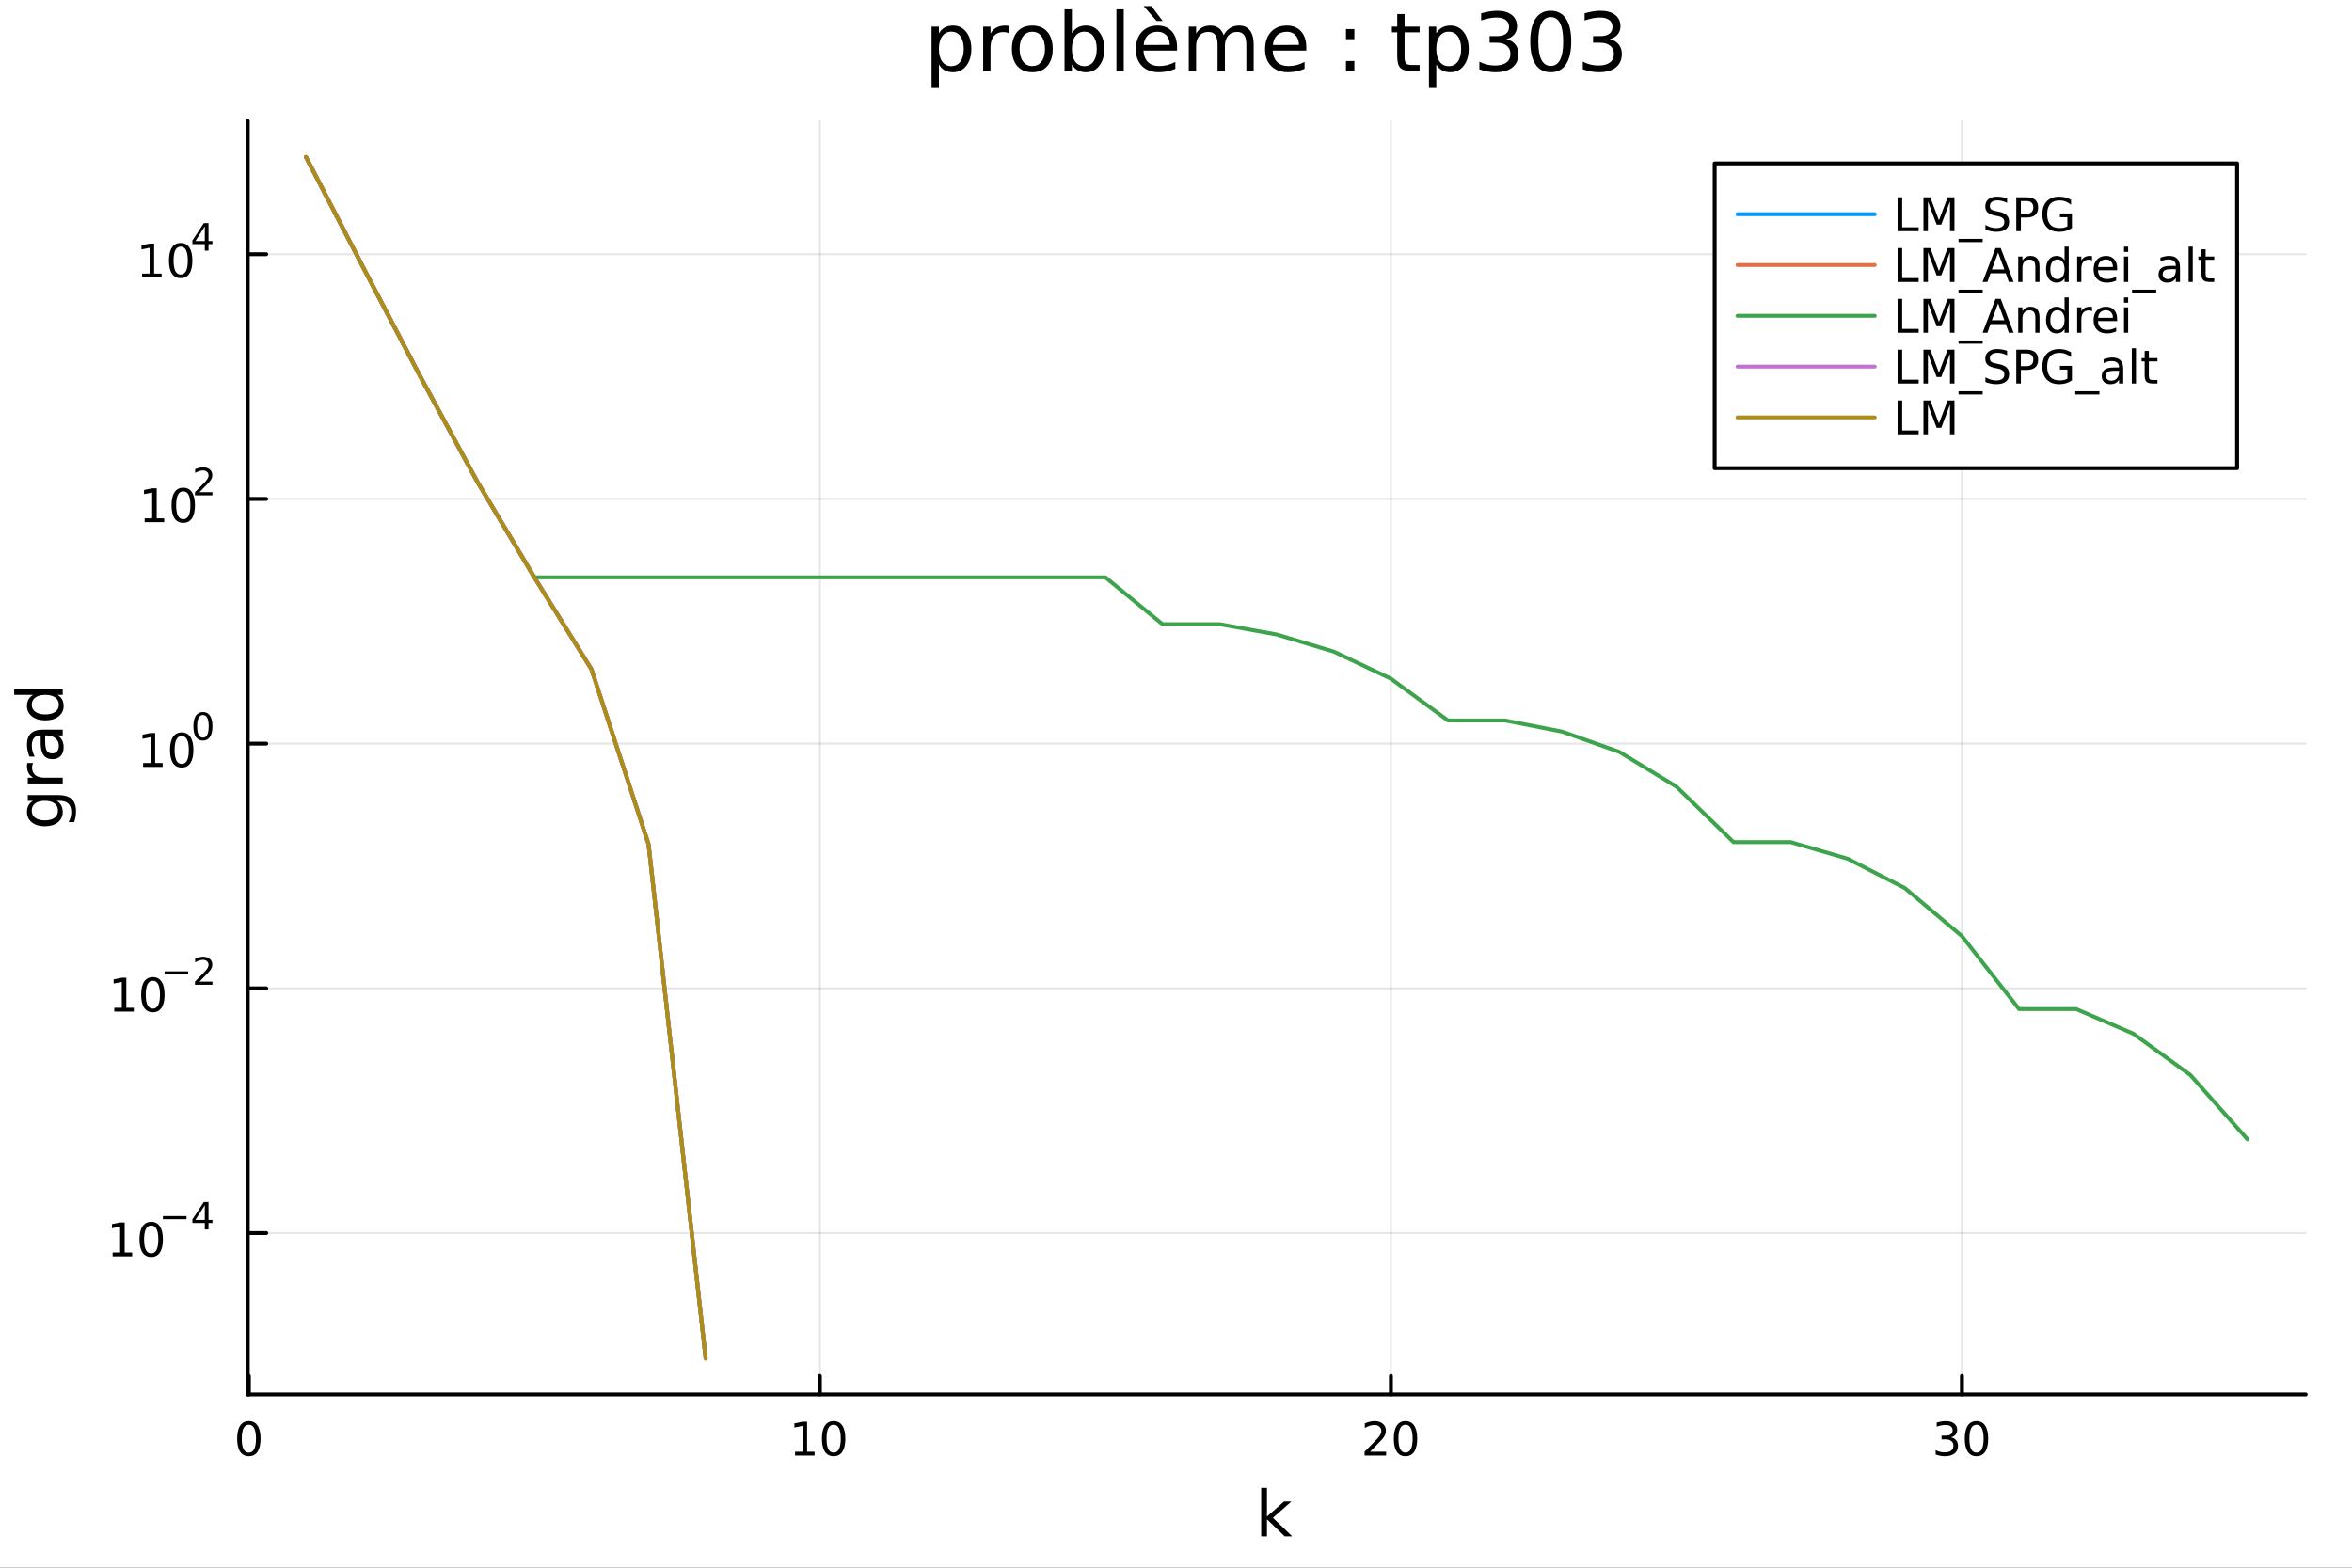 <?xml version="1.0" encoding="utf-8"?>
<svg xmlns="http://www.w3.org/2000/svg" xmlns:xlink="http://www.w3.org/1999/xlink" width="600" height="400" viewBox="0 0 2400 1600">
<rect x="0" y="0" width="2400" height="1600" fill="#333333" stroke="none"/>
<defs>
  <clipPath id="clip690">
    <rect x="0" y="0" width="2400" height="1600"/>
  </clipPath>
</defs>
<path clip-path="url(#clip690)" d="M0 1600 L2400 1600 L2400 0 L0 0  Z" fill="#ffffff" fill-rule="evenodd" fill-opacity="1"/>
<defs>
  <clipPath id="clip691">
    <rect x="480" y="0" width="1681" height="1600"/>
  </clipPath>
</defs>
<path clip-path="url(#clip690)" d="M252.764 1423.18 L2352.76 1423.18 L2352.76 123.472 L252.764 123.472  Z" fill="#ffffff" fill-rule="evenodd" fill-opacity="1"/>
<defs>
  <clipPath id="clip692">
    <rect x="252" y="123" width="2101" height="1301"/>
  </clipPath>
</defs>
<polyline clip-path="url(#clip692)" style="stroke:#000000; stroke-linecap:round; stroke-linejoin:round; stroke-width:2; stroke-opacity:0.1; fill:none" points="253.929,1423.18 253.929,123.472 "/>
<polyline clip-path="url(#clip692)" style="stroke:#000000; stroke-linecap:round; stroke-linejoin:round; stroke-width:2; stroke-opacity:0.1; fill:none" points="836.613,1423.18 836.613,123.472 "/>
<polyline clip-path="url(#clip692)" style="stroke:#000000; stroke-linecap:round; stroke-linejoin:round; stroke-width:2; stroke-opacity:0.1; fill:none" points="1419.3,1423.18 1419.3,123.472 "/>
<polyline clip-path="url(#clip692)" style="stroke:#000000; stroke-linecap:round; stroke-linejoin:round; stroke-width:2; stroke-opacity:0.1; fill:none" points="2001.98,1423.18 2001.98,123.472 "/>
<polyline clip-path="url(#clip690)" style="stroke:#000000; stroke-linecap:round; stroke-linejoin:round; stroke-width:4; stroke-opacity:1; fill:none" points="252.764,1423.18 2352.76,1423.18 "/>
<polyline clip-path="url(#clip690)" style="stroke:#000000; stroke-linecap:round; stroke-linejoin:round; stroke-width:4; stroke-opacity:1; fill:none" points="253.929,1423.18 253.929,1404.28 "/>
<polyline clip-path="url(#clip690)" style="stroke:#000000; stroke-linecap:round; stroke-linejoin:round; stroke-width:4; stroke-opacity:1; fill:none" points="836.613,1423.18 836.613,1404.28 "/>
<polyline clip-path="url(#clip690)" style="stroke:#000000; stroke-linecap:round; stroke-linejoin:round; stroke-width:4; stroke-opacity:1; fill:none" points="1419.3,1423.18 1419.3,1404.28 "/>
<polyline clip-path="url(#clip690)" style="stroke:#000000; stroke-linecap:round; stroke-linejoin:round; stroke-width:4; stroke-opacity:1; fill:none" points="2001.98,1423.18 2001.98,1404.28 "/>
<path clip-path="url(#clip690)" d="M253.929 1454.1 Q250.318 1454.1 248.49 1457.66 Q246.684 1461.2 246.684 1468.33 Q246.684 1475.44 248.49 1479.01 Q250.318 1482.55 253.929 1482.55 Q257.564 1482.55 259.369 1479.01 Q261.198 1475.44 261.198 1468.33 Q261.198 1461.2 259.369 1457.66 Q257.564 1454.1 253.929 1454.1 M253.929 1450.39 Q259.739 1450.39 262.795 1455 Q265.874 1459.58 265.874 1468.33 Q265.874 1477.06 262.795 1481.67 Q259.739 1486.25 253.929 1486.25 Q248.119 1486.25 245.04 1481.67 Q241.985 1477.06 241.985 1468.33 Q241.985 1459.58 245.04 1455 Q248.119 1450.39 253.929 1450.39 Z" fill="#000000" fill-rule="nonzero" fill-opacity="1" /><path clip-path="url(#clip690)" d="M811.301 1481.64 L818.939 1481.64 L818.939 1455.28 L810.629 1456.95 L810.629 1452.69 L818.893 1451.02 L823.569 1451.02 L823.569 1481.64 L831.208 1481.64 L831.208 1485.58 L811.301 1485.58 L811.301 1481.64 Z" fill="#000000" fill-rule="nonzero" fill-opacity="1" /><path clip-path="url(#clip690)" d="M850.652 1454.1 Q847.041 1454.1 845.212 1457.66 Q843.407 1461.2 843.407 1468.33 Q843.407 1475.44 845.212 1479.01 Q847.041 1482.55 850.652 1482.55 Q854.287 1482.55 856.092 1479.01 Q857.921 1475.44 857.921 1468.33 Q857.921 1461.2 856.092 1457.66 Q854.287 1454.1 850.652 1454.1 M850.652 1450.39 Q856.462 1450.39 859.518 1455 Q862.597 1459.58 862.597 1468.33 Q862.597 1477.06 859.518 1481.67 Q856.462 1486.25 850.652 1486.25 Q844.842 1486.25 841.763 1481.67 Q838.708 1477.06 838.708 1468.33 Q838.708 1459.58 841.763 1455 Q844.842 1450.39 850.652 1450.39 Z" fill="#000000" fill-rule="nonzero" fill-opacity="1" /><path clip-path="url(#clip690)" d="M1398.07 1481.64 L1414.39 1481.64 L1414.39 1485.58 L1392.44 1485.58 L1392.44 1481.64 Q1395.11 1478.89 1399.69 1474.26 Q1404.3 1469.61 1405.48 1468.27 Q1407.72 1465.74 1408.6 1464.01 Q1409.51 1462.25 1409.51 1460.56 Q1409.51 1457.8 1407.56 1456.07 Q1405.64 1454.33 1402.54 1454.33 Q1400.34 1454.33 1397.88 1455.09 Q1395.45 1455.86 1392.68 1457.41 L1392.68 1452.69 Q1395.5 1451.55 1397.95 1450.97 Q1400.41 1450.39 1402.44 1450.39 Q1407.82 1450.39 1411.01 1453.08 Q1414.2 1455.77 1414.2 1460.26 Q1414.2 1462.39 1413.39 1464.31 Q1412.61 1466.2 1410.5 1468.8 Q1409.92 1469.47 1406.82 1472.69 Q1403.72 1475.88 1398.07 1481.64 Z" fill="#000000" fill-rule="nonzero" fill-opacity="1" /><path clip-path="url(#clip690)" d="M1434.2 1454.1 Q1430.59 1454.1 1428.76 1457.66 Q1426.96 1461.2 1426.96 1468.33 Q1426.96 1475.44 1428.76 1479.01 Q1430.59 1482.55 1434.2 1482.55 Q1437.84 1482.55 1439.64 1479.01 Q1441.47 1475.44 1441.47 1468.33 Q1441.47 1461.2 1439.64 1457.66 Q1437.84 1454.1 1434.2 1454.1 M1434.2 1450.39 Q1440.01 1450.39 1443.07 1455 Q1446.15 1459.58 1446.15 1468.33 Q1446.15 1477.06 1443.07 1481.67 Q1440.01 1486.25 1434.2 1486.25 Q1428.39 1486.25 1425.32 1481.67 Q1422.26 1477.06 1422.26 1468.33 Q1422.26 1459.58 1425.32 1455 Q1428.39 1450.39 1434.2 1450.39 Z" fill="#000000" fill-rule="nonzero" fill-opacity="1" /><path clip-path="url(#clip690)" d="M1990.82 1466.95 Q1994.18 1467.66 1996.05 1469.93 Q1997.95 1472.2 1997.95 1475.53 Q1997.95 1480.65 1994.43 1483.45 Q1990.92 1486.25 1984.43 1486.25 Q1982.26 1486.25 1979.94 1485.81 Q1977.65 1485.39 1975.2 1484.54 L1975.2 1480.02 Q1977.14 1481.16 1979.46 1481.74 Q1981.77 1482.32 1984.3 1482.32 Q1988.69 1482.32 1990.99 1480.58 Q1993.3 1478.84 1993.3 1475.53 Q1993.3 1472.48 1991.15 1470.77 Q1989.02 1469.03 1985.2 1469.03 L1981.17 1469.03 L1981.17 1465.19 L1985.38 1465.19 Q1988.83 1465.19 1990.66 1463.82 Q1992.49 1462.43 1992.49 1459.84 Q1992.49 1457.18 1990.59 1455.77 Q1988.72 1454.33 1985.2 1454.33 Q1983.28 1454.33 1981.08 1454.75 Q1978.88 1455.16 1976.24 1456.04 L1976.24 1451.88 Q1978.9 1451.14 1981.22 1450.77 Q1983.55 1450.39 1985.61 1450.39 Q1990.94 1450.39 1994.04 1452.83 Q1997.14 1455.23 1997.14 1459.35 Q1997.14 1462.22 1995.5 1464.21 Q1993.86 1466.18 1990.82 1466.95 Z" fill="#000000" fill-rule="nonzero" fill-opacity="1" /><path clip-path="url(#clip690)" d="M2016.82 1454.1 Q2013.21 1454.1 2011.38 1457.66 Q2009.57 1461.2 2009.57 1468.33 Q2009.57 1475.44 2011.38 1479.01 Q2013.21 1482.55 2016.82 1482.55 Q2020.45 1482.55 2022.26 1479.01 Q2024.09 1475.44 2024.09 1468.33 Q2024.09 1461.2 2022.26 1457.66 Q2020.45 1454.1 2016.82 1454.1 M2016.82 1450.39 Q2022.63 1450.39 2025.68 1455 Q2028.76 1459.58 2028.76 1468.33 Q2028.76 1477.06 2025.68 1481.67 Q2022.63 1486.25 2016.82 1486.25 Q2011.01 1486.25 2007.93 1481.67 Q2004.87 1477.06 2004.87 1468.33 Q2004.87 1459.58 2007.93 1455 Q2011.01 1450.39 2016.82 1450.39 Z" fill="#000000" fill-rule="nonzero" fill-opacity="1" /><path clip-path="url(#clip690)" d="M1286.94 1518.52 L1292.83 1518.52 L1292.83 1547.77 L1310.3 1532.4 L1317.78 1532.4 L1298.88 1549.07 L1318.58 1568.04 L1310.94 1568.04 L1292.83 1550.63 L1292.83 1568.04 L1286.94 1568.04 L1286.94 1518.52 Z" fill="#000000" fill-rule="nonzero" fill-opacity="1" /><polyline clip-path="url(#clip692)" style="stroke:#000000; stroke-linecap:round; stroke-linejoin:round; stroke-width:2; stroke-opacity:0.1; fill:none" points="252.764,1258.49 2352.76,1258.49 "/>
<polyline clip-path="url(#clip692)" style="stroke:#000000; stroke-linecap:round; stroke-linejoin:round; stroke-width:2; stroke-opacity:0.1; fill:none" points="252.764,1008.73 2352.76,1008.73 "/>
<polyline clip-path="url(#clip692)" style="stroke:#000000; stroke-linecap:round; stroke-linejoin:round; stroke-width:2; stroke-opacity:0.1; fill:none" points="252.764,758.979 2352.76,758.979 "/>
<polyline clip-path="url(#clip692)" style="stroke:#000000; stroke-linecap:round; stroke-linejoin:round; stroke-width:2; stroke-opacity:0.1; fill:none" points="252.764,509.224 2352.76,509.224 "/>
<polyline clip-path="url(#clip692)" style="stroke:#000000; stroke-linecap:round; stroke-linejoin:round; stroke-width:2; stroke-opacity:0.1; fill:none" points="252.764,259.469 2352.76,259.469 "/>
<polyline clip-path="url(#clip690)" style="stroke:#000000; stroke-linecap:round; stroke-linejoin:round; stroke-width:4; stroke-opacity:1; fill:none" points="252.764,1423.18 252.764,123.472 "/>
<polyline clip-path="url(#clip690)" style="stroke:#000000; stroke-linecap:round; stroke-linejoin:round; stroke-width:4; stroke-opacity:1; fill:none" points="252.764,1258.49 271.662,1258.49 "/>
<polyline clip-path="url(#clip690)" style="stroke:#000000; stroke-linecap:round; stroke-linejoin:round; stroke-width:4; stroke-opacity:1; fill:none" points="252.764,1008.73 271.662,1008.73 "/>
<polyline clip-path="url(#clip690)" style="stroke:#000000; stroke-linecap:round; stroke-linejoin:round; stroke-width:4; stroke-opacity:1; fill:none" points="252.764,758.979 271.662,758.979 "/>
<polyline clip-path="url(#clip690)" style="stroke:#000000; stroke-linecap:round; stroke-linejoin:round; stroke-width:4; stroke-opacity:1; fill:none" points="252.764,509.224 271.662,509.224 "/>
<polyline clip-path="url(#clip690)" style="stroke:#000000; stroke-linecap:round; stroke-linejoin:round; stroke-width:4; stroke-opacity:1; fill:none" points="252.764,259.469 271.662,259.469 "/>
<path clip-path="url(#clip690)" d="M114.931 1278.28 L122.57 1278.28 L122.57 1251.92 L114.26 1253.58 L114.26 1249.32 L122.524 1247.66 L127.2 1247.66 L127.2 1278.28 L134.839 1278.28 L134.839 1282.22 L114.931 1282.22 L114.931 1278.28 Z" fill="#000000" fill-rule="nonzero" fill-opacity="1" /><path clip-path="url(#clip690)" d="M154.283 1250.73 Q150.672 1250.73 148.843 1254.3 Q147.038 1257.84 147.038 1264.97 Q147.038 1272.08 148.843 1275.64 Q150.672 1279.18 154.283 1279.18 Q157.917 1279.18 159.723 1275.64 Q161.552 1272.08 161.552 1264.97 Q161.552 1257.84 159.723 1254.3 Q157.917 1250.73 154.283 1250.73 M154.283 1247.03 Q160.093 1247.03 163.149 1251.64 Q166.227 1256.22 166.227 1264.97 Q166.227 1273.7 163.149 1278.3 Q160.093 1282.89 154.283 1282.89 Q148.473 1282.89 145.394 1278.3 Q142.339 1273.7 142.339 1264.97 Q142.339 1256.22 145.394 1251.64 Q148.473 1247.03 154.283 1247.03 Z" fill="#000000" fill-rule="nonzero" fill-opacity="1" /><path clip-path="url(#clip690)" d="M166.227 1241.13 L190.339 1241.13 L190.339 1244.33 L166.227 1244.33 L166.227 1241.13 Z" fill="#000000" fill-rule="nonzero" fill-opacity="1" /><path clip-path="url(#clip690)" d="M208.978 1230.04 L199.386 1245.03 L208.978 1245.03 L208.978 1230.04 M207.981 1226.73 L212.758 1226.73 L212.758 1245.03 L216.764 1245.03 L216.764 1248.19 L212.758 1248.19 L212.758 1254.81 L208.978 1254.81 L208.978 1248.19 L196.301 1248.19 L196.301 1244.52 L207.981 1226.73 Z" fill="#000000" fill-rule="nonzero" fill-opacity="1" /><path clip-path="url(#clip690)" d="M116.624 1028.53 L124.263 1028.53 L124.263 1002.16 L115.953 1003.83 L115.953 999.568 L124.217 997.901 L128.893 997.901 L128.893 1028.53 L136.531 1028.53 L136.531 1032.46 L116.624 1032.46 L116.624 1028.53 Z" fill="#000000" fill-rule="nonzero" fill-opacity="1" /><path clip-path="url(#clip690)" d="M155.976 1000.98 Q152.365 1000.98 150.536 1004.54 Q148.73 1008.09 148.73 1015.22 Q148.73 1022.32 150.536 1025.89 Q152.365 1029.43 155.976 1029.43 Q159.61 1029.43 161.416 1025.89 Q163.244 1022.32 163.244 1015.22 Q163.244 1008.09 161.416 1004.54 Q159.61 1000.98 155.976 1000.98 M155.976 997.276 Q161.786 997.276 164.841 1001.88 Q167.92 1006.47 167.92 1015.22 Q167.92 1023.94 164.841 1028.55 Q161.786 1033.13 155.976 1033.13 Q150.166 1033.13 147.087 1028.55 Q144.031 1023.94 144.031 1015.22 Q144.031 1006.47 147.087 1001.88 Q150.166 997.276 155.976 997.276 Z" fill="#000000" fill-rule="nonzero" fill-opacity="1" /><path clip-path="url(#clip690)" d="M167.92 991.378 L192.032 991.378 L192.032 994.575 L167.92 994.575 L167.92 991.378 Z" fill="#000000" fill-rule="nonzero" fill-opacity="1" /><path clip-path="url(#clip690)" d="M203.504 1001.85 L216.764 1001.85 L216.764 1005.05 L198.934 1005.05 L198.934 1001.85 Q201.097 999.615 204.821 995.854 Q208.564 992.073 209.523 990.983 Q211.347 988.932 212.062 987.522 Q212.796 986.093 212.796 984.72 Q212.796 982.481 211.216 981.071 Q209.655 979.66 207.134 979.66 Q205.348 979.66 203.354 980.281 Q201.379 980.902 199.122 982.162 L199.122 978.325 Q201.417 977.403 203.41 976.933 Q205.404 976.463 207.059 976.463 Q211.423 976.463 214.018 978.645 Q216.613 980.826 216.613 984.475 Q216.613 986.205 215.955 987.766 Q215.316 989.309 213.604 991.415 Q213.134 991.961 210.614 994.575 Q208.094 997.17 203.504 1001.85 Z" fill="#000000" fill-rule="nonzero" fill-opacity="1" /><path clip-path="url(#clip690)" d="M146.058 778.771 L153.697 778.771 L153.697 752.405 L145.387 754.072 L145.387 749.813 L153.651 748.146 L158.327 748.146 L158.327 778.771 L165.966 778.771 L165.966 782.706 L146.058 782.706 L146.058 778.771 Z" fill="#000000" fill-rule="nonzero" fill-opacity="1" /><path clip-path="url(#clip690)" d="M185.41 751.225 Q181.799 751.225 179.97 754.79 Q178.165 758.331 178.165 765.461 Q178.165 772.567 179.97 776.132 Q181.799 779.674 185.41 779.674 Q189.044 779.674 190.85 776.132 Q192.678 772.567 192.678 765.461 Q192.678 758.331 190.85 754.79 Q189.044 751.225 185.41 751.225 M185.41 747.521 Q191.22 747.521 194.276 752.128 Q197.354 756.711 197.354 765.461 Q197.354 774.188 194.276 778.794 Q191.22 783.377 185.41 783.377 Q179.6 783.377 176.521 778.794 Q173.466 774.188 173.466 765.461 Q173.466 756.711 176.521 752.128 Q179.6 747.521 185.41 747.521 Z" fill="#000000" fill-rule="nonzero" fill-opacity="1" /><path clip-path="url(#clip690)" d="M207.059 729.717 Q204.125 729.717 202.639 732.614 Q201.172 735.491 201.172 741.284 Q201.172 747.058 202.639 749.954 Q204.125 752.832 207.059 752.832 Q210.012 752.832 211.479 749.954 Q212.965 747.058 212.965 741.284 Q212.965 735.491 211.479 732.614 Q210.012 729.717 207.059 729.717 M207.059 726.708 Q211.78 726.708 214.263 730.451 Q216.764 734.175 216.764 741.284 Q216.764 748.374 214.263 752.117 Q211.78 755.841 207.059 755.841 Q202.338 755.841 199.837 752.117 Q197.354 748.374 197.354 741.284 Q197.354 734.175 199.837 730.451 Q202.338 726.708 207.059 726.708 Z" fill="#000000" fill-rule="nonzero" fill-opacity="1" /><path clip-path="url(#clip690)" d="M147.638 529.016 L155.277 529.016 L155.277 502.65 L146.967 504.317 L146.967 500.058 L155.231 498.391 L159.907 498.391 L159.907 529.016 L167.545 529.016 L167.545 532.951 L147.638 532.951 L147.638 529.016 Z" fill="#000000" fill-rule="nonzero" fill-opacity="1" /><path clip-path="url(#clip690)" d="M186.99 501.47 Q183.379 501.47 181.55 505.035 Q179.744 508.576 179.744 515.706 Q179.744 522.812 181.55 526.377 Q183.379 529.919 186.99 529.919 Q190.624 529.919 192.43 526.377 Q194.258 522.812 194.258 515.706 Q194.258 508.576 192.43 505.035 Q190.624 501.47 186.99 501.47 M186.99 497.766 Q192.8 497.766 195.855 502.373 Q198.934 506.956 198.934 515.706 Q198.934 524.433 195.855 529.039 Q192.8 533.622 186.99 533.622 Q181.18 533.622 178.101 529.039 Q175.045 524.433 175.045 515.706 Q175.045 506.956 178.101 502.373 Q181.18 497.766 186.99 497.766 Z" fill="#000000" fill-rule="nonzero" fill-opacity="1" /><path clip-path="url(#clip690)" d="M203.504 502.343 L216.764 502.343 L216.764 505.541 L198.934 505.541 L198.934 502.343 Q201.097 500.105 204.821 496.344 Q208.564 492.563 209.523 491.473 Q211.347 489.423 212.062 488.012 Q212.796 486.583 212.796 485.21 Q212.796 482.971 211.216 481.561 Q209.655 480.15 207.134 480.15 Q205.348 480.15 203.354 480.771 Q201.379 481.392 199.122 482.652 L199.122 478.815 Q201.417 477.893 203.41 477.423 Q205.404 476.953 207.059 476.953 Q211.423 476.953 214.018 479.135 Q216.613 481.316 216.613 484.965 Q216.613 486.695 215.955 488.256 Q215.316 489.799 213.604 491.905 Q213.134 492.451 210.614 495.065 Q208.094 497.66 203.504 502.343 Z" fill="#000000" fill-rule="nonzero" fill-opacity="1" /><path clip-path="url(#clip690)" d="M145.005 279.261 L152.644 279.261 L152.644 252.895 L144.334 254.562 L144.334 250.303 L152.598 248.636 L157.274 248.636 L157.274 279.261 L164.912 279.261 L164.912 283.196 L145.005 283.196 L145.005 279.261 Z" fill="#000000" fill-rule="nonzero" fill-opacity="1" /><path clip-path="url(#clip690)" d="M184.357 251.715 Q180.746 251.715 178.917 255.28 Q177.111 258.821 177.111 265.951 Q177.111 273.057 178.917 276.622 Q180.746 280.164 184.357 280.164 Q187.991 280.164 189.797 276.622 Q191.625 273.057 191.625 265.951 Q191.625 258.821 189.797 255.28 Q187.991 251.715 184.357 251.715 M184.357 248.011 Q190.167 248.011 193.222 252.618 Q196.301 257.201 196.301 265.951 Q196.301 274.678 193.222 279.284 Q190.167 283.867 184.357 283.867 Q178.547 283.867 175.468 279.284 Q172.412 274.678 172.412 265.951 Q172.412 257.201 175.468 252.618 Q178.547 248.011 184.357 248.011 Z" fill="#000000" fill-rule="nonzero" fill-opacity="1" /><path clip-path="url(#clip690)" d="M208.978 231.016 L199.386 246.006 L208.978 246.006 L208.978 231.016 M207.981 227.706 L212.758 227.706 L212.758 246.006 L216.764 246.006 L216.764 249.165 L212.758 249.165 L212.758 255.786 L208.978 255.786 L208.978 249.165 L196.301 249.165 L196.301 245.498 L207.981 227.706 Z" fill="#000000" fill-rule="nonzero" fill-opacity="1" /><path clip-path="url(#clip690)" d="M45.766 817.313 Q39.401 817.313 35.9 819.955 Q32.398 822.565 32.398 827.307 Q32.398 832.018 35.9 834.66 Q39.401 837.27 45.766 837.27 Q52.1 837.27 55.601 834.66 Q59.103 832.018 59.103 827.307 Q59.103 822.565 55.601 819.955 Q52.1 817.313 45.766 817.313 M59.58 811.457 Q68.683 811.457 73.107 815.499 Q77.563 819.541 77.563 827.88 Q77.563 830.967 77.086 833.705 Q76.64 836.442 75.685 839.02 L69.988 839.02 Q71.388 836.442 72.057 833.928 Q72.725 831.413 72.725 828.803 Q72.725 823.042 69.701 820.178 Q66.71 817.313 60.63 817.313 L57.734 817.313 Q60.885 819.127 62.445 821.96 Q64.004 824.793 64.004 828.739 Q64.004 835.296 59.007 839.307 Q54.01 843.317 45.766 843.317 Q37.491 843.317 32.494 839.307 Q27.497 835.296 27.497 828.739 Q27.497 824.793 29.056 821.96 Q30.616 819.127 33.767 817.313 L28.356 817.313 L28.356 811.457 L59.58 811.457 Z" fill="#000000" fill-rule="nonzero" fill-opacity="1" /><path clip-path="url(#clip690)" d="M33.831 778.737 Q33.258 779.724 33.003 780.901 Q32.717 782.047 32.717 783.447 Q32.717 788.413 35.963 791.086 Q39.178 793.728 45.225 793.728 L64.004 793.728 L64.004 799.616 L28.356 799.616 L28.356 793.728 L33.894 793.728 Q30.648 791.882 29.088 788.922 Q27.497 785.962 27.497 781.729 Q27.497 781.124 27.592 780.392 Q27.656 779.66 27.815 778.769 L33.831 778.737 Z" fill="#000000" fill-rule="nonzero" fill-opacity="1" /><path clip-path="url(#clip690)" d="M46.085 756.393 Q46.085 763.491 47.708 766.228 Q49.331 768.965 53.246 768.965 Q56.365 768.965 58.211 766.928 Q60.026 764.86 60.026 761.327 Q60.026 756.457 56.588 753.529 Q53.119 750.569 47.39 750.569 L46.085 750.569 L46.085 756.393 M43.666 744.712 L64.004 744.712 L64.004 750.569 L58.593 750.569 Q61.84 752.574 63.399 755.566 Q64.927 758.558 64.927 762.886 Q64.927 768.361 61.872 771.607 Q58.784 774.822 53.628 774.822 Q47.612 774.822 44.557 770.812 Q41.501 766.769 41.501 758.78 L41.501 750.569 L40.928 750.569 Q36.886 750.569 34.69 753.242 Q32.462 755.884 32.462 760.69 Q32.462 763.746 33.194 766.642 Q33.926 769.538 35.39 772.212 L29.98 772.212 Q28.738 768.997 28.133 765.974 Q27.497 762.95 27.497 760.085 Q27.497 752.351 31.507 748.532 Q35.518 744.712 43.666 744.712 Z" fill="#000000" fill-rule="nonzero" fill-opacity="1" /><path clip-path="url(#clip690)" d="M33.767 709.191 L14.479 709.191 L14.479 703.335 L64.004 703.335 L64.004 709.191 L58.657 709.191 Q61.84 711.038 63.399 713.87 Q64.927 716.671 64.927 720.618 Q64.927 727.079 59.771 731.153 Q54.615 735.195 46.212 735.195 Q37.809 735.195 32.653 731.153 Q27.497 727.079 27.497 720.618 Q27.497 716.671 29.056 713.87 Q30.584 711.038 33.767 709.191 M46.212 729.148 Q52.673 729.148 56.365 726.506 Q60.026 723.833 60.026 719.186 Q60.026 714.539 56.365 711.865 Q52.673 709.191 46.212 709.191 Q39.751 709.191 36.09 711.865 Q32.398 714.539 32.398 719.186 Q32.398 723.833 36.09 726.506 Q39.751 729.148 46.212 729.148 Z" fill="#000000" fill-rule="nonzero" fill-opacity="1" /><path clip-path="url(#clip690)" d="M958.068 65.77 L958.068 89.833 L950.574 89.833 L950.574 27.206 L958.068 27.206 L958.068 34.092 Q960.418 30.041 963.983 28.097 Q967.588 26.112 972.571 26.112 Q980.835 26.112 985.979 32.675 Q991.164 39.237 991.164 49.931 Q991.164 60.626 985.979 67.188 Q980.835 73.751 972.571 73.751 Q967.588 73.751 963.983 71.806 Q960.418 69.821 958.068 65.77 M983.427 49.931 Q983.427 41.708 980.024 37.05 Q976.662 32.35 970.748 32.35 Q964.833 32.35 961.431 37.05 Q958.068 41.708 958.068 49.931 Q958.068 58.155 961.431 62.854 Q964.833 67.512 970.748 67.512 Q976.662 67.512 980.024 62.854 Q983.427 58.155 983.427 49.931 Z" fill="#000000" fill-rule="nonzero" fill-opacity="1" /><path clip-path="url(#clip690)" d="M1029.81 34.173 Q1028.55 33.444 1027.06 33.12 Q1025.6 32.756 1023.81 32.756 Q1017.5 32.756 1014.09 36.888 Q1010.73 40.979 1010.73 48.676 L1010.73 72.576 L1003.24 72.576 L1003.24 27.206 L1010.73 27.206 L1010.73 34.254 Q1013.08 30.122 1016.85 28.138 Q1020.61 26.112 1026 26.112 Q1026.77 26.112 1027.7 26.234 Q1028.64 26.315 1029.77 26.517 L1029.81 34.173 Z" fill="#000000" fill-rule="nonzero" fill-opacity="1" /><path clip-path="url(#clip690)" d="M1053.39 32.431 Q1047.39 32.431 1043.91 37.131 Q1040.42 41.789 1040.42 49.931 Q1040.42 58.074 1043.87 62.773 Q1047.35 67.431 1053.39 67.431 Q1059.34 67.431 1062.82 62.732 Q1066.31 58.033 1066.31 49.931 Q1066.31 41.87 1062.82 37.171 Q1059.34 32.431 1053.39 32.431 M1053.39 26.112 Q1063.11 26.112 1068.66 32.431 Q1074.21 38.751 1074.21 49.931 Q1074.21 61.071 1068.66 67.431 Q1063.11 73.751 1053.39 73.751 Q1043.62 73.751 1038.07 67.431 Q1032.56 61.071 1032.56 49.931 Q1032.56 38.751 1038.07 32.431 Q1043.62 26.112 1053.39 26.112 Z" fill="#000000" fill-rule="nonzero" fill-opacity="1" /><path clip-path="url(#clip690)" d="M1119.13 49.931 Q1119.13 41.708 1115.73 37.05 Q1112.37 32.35 1106.45 32.35 Q1100.54 32.35 1097.14 37.05 Q1093.77 41.708 1093.77 49.931 Q1093.77 58.155 1097.14 62.854 Q1100.54 67.512 1106.45 67.512 Q1112.37 67.512 1115.73 62.854 Q1119.13 58.155 1119.13 49.931 M1093.77 34.092 Q1096.12 30.041 1099.69 28.097 Q1103.29 26.112 1108.28 26.112 Q1116.54 26.112 1121.68 32.675 Q1126.87 39.237 1126.87 49.931 Q1126.87 60.626 1121.68 67.188 Q1116.54 73.751 1108.28 73.751 Q1103.29 73.751 1099.69 71.806 Q1096.12 69.821 1093.77 65.77 L1093.77 72.576 L1086.28 72.576 L1086.28 9.544 L1093.77 9.544 L1093.77 34.092 Z" fill="#000000" fill-rule="nonzero" fill-opacity="1" /><path clip-path="url(#clip690)" d="M1139.22 9.544 L1146.68 9.544 L1146.68 72.576 L1139.22 72.576 L1139.22 9.544 Z" fill="#000000" fill-rule="nonzero" fill-opacity="1" /><path clip-path="url(#clip690)" d="M1201.08 48.028 L1201.08 51.673 L1166.81 51.673 Q1167.3 59.37 1171.43 63.421 Q1175.6 67.431 1183.02 67.431 Q1187.31 67.431 1191.32 66.378 Q1195.37 65.325 1199.34 63.218 L1199.34 70.267 Q1195.33 71.968 1191.12 72.86 Q1186.9 73.751 1182.57 73.751 Q1171.71 73.751 1165.35 67.431 Q1159.03 61.112 1159.03 50.337 Q1159.03 39.197 1165.03 32.675 Q1171.07 26.112 1181.27 26.112 Q1190.43 26.112 1195.74 32.026 Q1201.08 37.9 1201.08 48.028 M1193.63 45.84 Q1193.55 39.723 1190.19 36.077 Q1186.86 32.431 1181.35 32.431 Q1175.12 32.431 1171.35 35.956 Q1167.62 39.48 1167.05 45.88 L1193.63 45.84 M1174.95 6.222 L1186.38 21.373 L1180.18 21.373 L1166.97 6.222 L1174.95 6.222 Z" fill="#000000" fill-rule="nonzero" fill-opacity="1" /><path clip-path="url(#clip690)" d="M1248.64 35.915 Q1251.43 30.892 1255.32 28.502 Q1259.21 26.112 1264.48 26.112 Q1271.57 26.112 1275.42 31.095 Q1279.26 36.037 1279.26 45.192 L1279.26 72.576 L1271.77 72.576 L1271.77 45.435 Q1271.77 38.913 1269.46 35.753 Q1267.15 32.594 1262.41 32.594 Q1256.62 32.594 1253.26 36.442 Q1249.9 40.29 1249.9 46.934 L1249.9 72.576 L1242.4 72.576 L1242.4 45.435 Q1242.4 38.873 1240.09 35.753 Q1237.78 32.594 1232.96 32.594 Q1227.25 32.594 1223.89 36.482 Q1220.53 40.331 1220.53 46.934 L1220.53 72.576 L1213.03 72.576 L1213.03 27.206 L1220.53 27.206 L1220.53 34.254 Q1223.08 30.082 1226.64 28.097 Q1230.21 26.112 1235.11 26.112 Q1240.05 26.112 1243.5 28.624 Q1246.98 31.135 1248.64 35.915 Z" fill="#000000" fill-rule="nonzero" fill-opacity="1" /><path clip-path="url(#clip690)" d="M1332.94 48.028 L1332.94 51.673 L1298.67 51.673 Q1299.15 59.37 1303.29 63.421 Q1307.46 67.431 1314.87 67.431 Q1319.17 67.431 1323.18 66.378 Q1327.23 65.325 1331.2 63.218 L1331.2 70.267 Q1327.19 71.968 1322.97 72.86 Q1318.76 73.751 1314.43 73.751 Q1303.57 73.751 1297.21 67.431 Q1290.89 61.112 1290.89 50.337 Q1290.89 39.197 1296.89 32.675 Q1302.92 26.112 1313.13 26.112 Q1322.29 26.112 1327.59 32.026 Q1332.94 37.9 1332.94 48.028 M1325.49 45.84 Q1325.4 39.723 1322.04 36.077 Q1318.72 32.431 1313.21 32.431 Q1306.97 32.431 1303.21 35.956 Q1299.48 39.48 1298.91 45.88 L1325.49 45.84 Z" fill="#000000" fill-rule="nonzero" fill-opacity="1" /><path clip-path="url(#clip690)" d="M1373.45 62.287 L1382 62.287 L1382 72.576 L1373.45 72.576 L1373.45 62.287 M1373.45 29.677 L1382 29.677 L1382 39.966 L1373.45 39.966 L1373.45 29.677 Z" fill="#000000" fill-rule="nonzero" fill-opacity="1" /><path clip-path="url(#clip690)" d="M1433.24 14.324 L1433.24 27.206 L1448.59 27.206 L1448.59 32.999 L1433.24 32.999 L1433.24 57.628 Q1433.24 63.178 1434.74 64.758 Q1436.28 66.338 1440.94 66.338 L1448.59 66.338 L1448.59 72.576 L1440.94 72.576 Q1432.31 72.576 1429.03 69.376 Q1425.75 66.135 1425.75 57.628 L1425.75 32.999 L1420.28 32.999 L1420.28 27.206 L1425.75 27.206 L1425.75 14.324 L1433.24 14.324 Z" fill="#000000" fill-rule="nonzero" fill-opacity="1" /><path clip-path="url(#clip690)" d="M1465.61 65.77 L1465.61 89.833 L1458.11 89.833 L1458.11 27.206 L1465.61 27.206 L1465.61 34.092 Q1467.96 30.041 1471.52 28.097 Q1475.13 26.112 1480.11 26.112 Q1488.37 26.112 1493.52 32.675 Q1498.7 39.237 1498.7 49.931 Q1498.7 60.626 1493.52 67.188 Q1488.37 73.751 1480.11 73.751 Q1475.13 73.751 1471.52 71.806 Q1467.96 69.821 1465.61 65.77 M1490.96 49.931 Q1490.96 41.708 1487.56 37.05 Q1484.2 32.35 1478.29 32.35 Q1472.37 32.35 1468.97 37.05 Q1465.61 41.708 1465.61 49.931 Q1465.61 58.155 1468.97 62.854 Q1472.37 67.512 1478.29 67.512 Q1484.2 67.512 1487.56 62.854 Q1490.96 58.155 1490.96 49.931 Z" fill="#000000" fill-rule="nonzero" fill-opacity="1" /><path clip-path="url(#clip690)" d="M1536.9 39.966 Q1542.78 41.222 1546.06 45.192 Q1549.38 49.162 1549.38 54.995 Q1549.38 63.948 1543.22 68.849 Q1537.06 73.751 1525.72 73.751 Q1521.91 73.751 1517.86 72.981 Q1513.85 72.252 1509.56 70.753 L1509.56 62.854 Q1512.96 64.839 1517.01 65.852 Q1521.06 66.864 1525.48 66.864 Q1533.18 66.864 1537.19 63.826 Q1541.24 60.788 1541.24 54.995 Q1541.24 49.648 1537.47 46.65 Q1533.74 43.612 1527.06 43.612 L1520.01 43.612 L1520.01 36.888 L1527.38 36.888 Q1533.42 36.888 1536.62 34.498 Q1539.82 32.067 1539.82 27.53 Q1539.82 22.871 1536.5 20.4 Q1533.22 17.889 1527.06 17.889 Q1523.7 17.889 1519.85 18.618 Q1516 19.347 1511.38 20.887 L1511.38 13.595 Q1516.04 12.299 1520.09 11.65 Q1524.18 11.002 1527.79 11.002 Q1537.1 11.002 1542.53 15.256 Q1547.96 19.469 1547.96 26.679 Q1547.96 31.702 1545.09 35.186 Q1542.21 38.629 1536.9 39.966 Z" fill="#000000" fill-rule="nonzero" fill-opacity="1" /><path clip-path="url(#clip690)" d="M1582.39 17.484 Q1576.07 17.484 1572.87 23.722 Q1569.71 29.92 1569.71 42.397 Q1569.71 54.833 1572.87 61.071 Q1576.07 67.269 1582.39 67.269 Q1588.75 67.269 1591.91 61.071 Q1595.11 54.833 1595.11 42.397 Q1595.11 29.92 1591.91 23.722 Q1588.75 17.484 1582.39 17.484 M1582.39 11.002 Q1592.56 11.002 1597.91 19.064 Q1603.3 27.084 1603.3 42.397 Q1603.3 57.669 1597.91 65.73 Q1592.56 73.751 1582.39 73.751 Q1572.23 73.751 1566.84 65.73 Q1561.49 57.669 1561.49 42.397 Q1561.49 27.084 1566.84 19.064 Q1572.23 11.002 1582.39 11.002 Z" fill="#000000" fill-rule="nonzero" fill-opacity="1" /><path clip-path="url(#clip690)" d="M1642.47 39.966 Q1648.34 41.222 1651.62 45.192 Q1654.95 49.162 1654.95 54.995 Q1654.95 63.948 1648.79 68.849 Q1642.63 73.751 1631.29 73.751 Q1627.48 73.751 1623.43 72.981 Q1619.42 72.252 1615.13 70.753 L1615.13 62.854 Q1618.53 64.839 1622.58 65.852 Q1626.63 66.864 1631.05 66.864 Q1638.74 66.864 1642.75 63.826 Q1646.8 60.788 1646.8 54.995 Q1646.8 49.648 1643.04 46.65 Q1639.31 43.612 1632.63 43.612 L1625.58 43.612 L1625.58 36.888 L1632.95 36.888 Q1638.98 36.888 1642.19 34.498 Q1645.39 32.067 1645.39 27.53 Q1645.39 22.871 1642.06 20.4 Q1638.78 17.889 1632.63 17.889 Q1629.26 17.889 1625.41 18.618 Q1621.57 19.347 1616.95 20.887 L1616.95 13.595 Q1621.61 12.299 1625.66 11.65 Q1629.75 11.002 1633.35 11.002 Q1642.67 11.002 1648.1 15.256 Q1653.53 19.469 1653.53 26.679 Q1653.53 31.702 1650.65 35.186 Q1647.78 38.629 1642.47 39.966 Z" fill="#000000" fill-rule="nonzero" fill-opacity="1" /><polyline clip-path="url(#clip692)" style="stroke:#009af9; stroke-linecap:round; stroke-linejoin:round; stroke-width:4; stroke-opacity:1; fill:none" points="312.198,160.256 370.466,272.666 428.734,384.012 487.003,491.563 545.271,589.232 603.54,683.111 661.808,861.691 720.076,1386.4 "/>
<polyline clip-path="url(#clip692)" style="stroke:#e26f46; stroke-linecap:round; stroke-linejoin:round; stroke-width:4; stroke-opacity:1; fill:none" points="312.198,160.256 370.466,272.666 428.734,384.012 487.003,491.563 545.271,589.232 603.54,683.111 661.808,861.691 720.076,1386.4 "/>
<polyline clip-path="url(#clip692)" style="stroke:#3da44d; stroke-linecap:round; stroke-linejoin:round; stroke-width:4; stroke-opacity:1; fill:none" points="312.198,160.256 370.466,272.666 428.734,384.012 487.003,491.563 545.271,589.232 603.54,589.232 661.808,589.232 720.076,589.232 778.345,589.232 836.613,589.232 894.881,589.232 953.15,589.232 1011.42,589.232 1069.69,589.232 1127.95,589.232 1186.22,637.061 1244.49,637.061 1302.76,647.566 1361.03,665.075 1419.3,692.702 1477.57,735.335 1535.83,735.335 1594.1,746.73 1652.37,767.412 1710.64,802.865 1768.91,859.472 1827.18,859.472 1885.44,876.464 1943.71,906.372 2001.98,955.444 2060.25,1029.85 2118.52,1029.85 2176.79,1054.95 2235.05,1097.15 2293.32,1162.78 "/>
<polyline clip-path="url(#clip692)" style="stroke:#c271d2; stroke-linecap:round; stroke-linejoin:round; stroke-width:4; stroke-opacity:1; fill:none" points="312.198,160.256 370.466,272.666 428.734,384.012 487.003,491.563 545.271,589.232 603.54,683.111 661.808,861.691 720.076,1386.4 "/>
<polyline clip-path="url(#clip692)" style="stroke:#ac8d18; stroke-linecap:round; stroke-linejoin:round; stroke-width:4; stroke-opacity:1; fill:none" points="312.198,160.256 370.466,272.666 428.734,384.012 487.003,491.563 545.271,589.232 603.54,683.111 661.808,861.691 720.076,1386.4 "/>
<path clip-path="url(#clip690)" d="M1749.66 477.836 L2282.76 477.836 L2282.76 166.796 L1749.66 166.796  Z" fill="#ffffff" fill-rule="evenodd" fill-opacity="1"/>
<polyline clip-path="url(#clip690)" style="stroke:#000000; stroke-linecap:round; stroke-linejoin:round; stroke-width:4; stroke-opacity:1; fill:none" points="1749.66,477.836 2282.76,477.836 2282.76,166.796 1749.66,166.796 1749.66,477.836 "/>
<polyline clip-path="url(#clip690)" style="stroke:#009af9; stroke-linecap:round; stroke-linejoin:round; stroke-width:4; stroke-opacity:1; fill:none" points="1772.99,218.636 1912.99,218.636 "/>
<path clip-path="url(#clip690)" d="M1936.32 201.356 L1941 201.356 L1941 231.981 L1957.83 231.981 L1957.83 235.916 L1936.32 235.916 L1936.32 201.356 Z" fill="#000000" fill-rule="nonzero" fill-opacity="1" /><path clip-path="url(#clip690)" d="M1962.73 201.356 L1969.7 201.356 L1978.52 224.874 L1987.39 201.356 L1994.35 201.356 L1994.35 235.916 L1989.79 235.916 L1989.79 205.569 L1980.88 229.272 L1976.18 229.272 L1967.27 205.569 L1967.27 235.916 L1962.73 235.916 L1962.73 201.356 Z" fill="#000000" fill-rule="nonzero" fill-opacity="1" /><path clip-path="url(#clip690)" d="M2023.15 243.786 L2023.15 247.096 L1998.52 247.096 L1998.52 243.786 L2023.15 243.786 Z" fill="#000000" fill-rule="nonzero" fill-opacity="1" /><path clip-path="url(#clip690)" d="M2048.06 202.49 L2048.06 207.05 Q2045.4 205.777 2043.04 205.152 Q2040.67 204.527 2038.48 204.527 Q2034.66 204.527 2032.57 206.008 Q2030.51 207.49 2030.51 210.221 Q2030.51 212.513 2031.88 213.694 Q2033.27 214.851 2037.11 215.569 L2039.93 216.147 Q2045.16 217.143 2047.64 219.666 Q2050.14 222.166 2050.14 226.379 Q2050.14 231.402 2046.76 233.994 Q2043.41 236.587 2036.9 236.587 Q2034.45 236.587 2031.67 236.031 Q2028.91 235.476 2025.95 234.388 L2025.95 229.573 Q2028.8 231.17 2031.53 231.981 Q2034.26 232.791 2036.9 232.791 Q2040.91 232.791 2043.08 231.217 Q2045.26 229.643 2045.26 226.726 Q2045.26 224.18 2043.68 222.744 Q2042.13 221.309 2038.57 220.592 L2035.72 220.036 Q2030.49 218.995 2028.15 216.772 Q2025.81 214.55 2025.81 210.592 Q2025.81 206.008 2029.03 203.37 Q2032.27 200.731 2037.94 200.731 Q2040.37 200.731 2042.9 201.171 Q2045.42 201.61 2048.06 202.49 Z" fill="#000000" fill-rule="nonzero" fill-opacity="1" /><path clip-path="url(#clip690)" d="M2062.11 205.198 L2062.11 218.184 L2067.99 218.184 Q2071.25 218.184 2073.04 216.495 Q2074.82 214.805 2074.82 211.68 Q2074.82 208.578 2073.04 206.888 Q2071.25 205.198 2067.99 205.198 L2062.11 205.198 M2057.43 201.356 L2067.99 201.356 Q2073.8 201.356 2076.76 203.995 Q2079.75 206.61 2079.75 211.68 Q2079.75 216.795 2076.76 219.411 Q2073.8 222.027 2067.99 222.027 L2062.11 222.027 L2062.11 235.916 L2057.43 235.916 L2057.43 201.356 Z" fill="#000000" fill-rule="nonzero" fill-opacity="1" /><path clip-path="url(#clip690)" d="M2109.59 230.985 L2109.59 221.703 L2101.95 221.703 L2101.95 217.86 L2114.22 217.86 L2114.22 232.698 Q2111.51 234.619 2108.24 235.615 Q2104.98 236.587 2101.28 236.587 Q2093.17 236.587 2088.59 231.865 Q2084.03 227.119 2084.03 218.67 Q2084.03 210.198 2088.59 205.476 Q2093.17 200.731 2101.28 200.731 Q2104.66 200.731 2107.69 201.564 Q2110.74 202.397 2113.31 204.018 L2113.31 208.995 Q2110.72 206.796 2107.8 205.684 Q2104.89 204.573 2101.67 204.573 Q2095.33 204.573 2092.13 208.115 Q2088.96 211.657 2088.96 218.67 Q2088.96 225.661 2092.13 229.203 Q2095.33 232.744 2101.67 232.744 Q2104.15 232.744 2106.09 232.328 Q2108.03 231.888 2109.59 230.985 Z" fill="#000000" fill-rule="nonzero" fill-opacity="1" /><polyline clip-path="url(#clip690)" style="stroke:#e26f46; stroke-linecap:round; stroke-linejoin:round; stroke-width:4; stroke-opacity:1; fill:none" points="1772.99,270.476 1912.99,270.476 "/>
<path clip-path="url(#clip690)" d="M1936.32 253.196 L1941 253.196 L1941 283.821 L1957.83 283.821 L1957.83 287.756 L1936.32 287.756 L1936.32 253.196 Z" fill="#000000" fill-rule="nonzero" fill-opacity="1" /><path clip-path="url(#clip690)" d="M1962.73 253.196 L1969.7 253.196 L1978.52 276.714 L1987.39 253.196 L1994.35 253.196 L1994.35 287.756 L1989.79 287.756 L1989.79 257.409 L1980.88 281.112 L1976.18 281.112 L1967.27 257.409 L1967.27 287.756 L1962.73 287.756 L1962.73 253.196 Z" fill="#000000" fill-rule="nonzero" fill-opacity="1" /><path clip-path="url(#clip690)" d="M2023.15 295.626 L2023.15 298.936 L1998.52 298.936 L1998.52 295.626 L2023.15 295.626 Z" fill="#000000" fill-rule="nonzero" fill-opacity="1" /><path clip-path="url(#clip690)" d="M2038.89 257.802 L2032.55 275.001 L2045.26 275.001 L2038.89 257.802 M2036.25 253.196 L2041.55 253.196 L2054.72 287.756 L2049.86 287.756 L2046.72 278.89 L2031.14 278.89 L2027.99 287.756 L2023.06 287.756 L2036.25 253.196 Z" fill="#000000" fill-rule="nonzero" fill-opacity="1" /><path clip-path="url(#clip690)" d="M2081.14 272.108 L2081.14 287.756 L2076.88 287.756 L2076.88 272.247 Q2076.88 268.566 2075.44 266.737 Q2074.01 264.909 2071.14 264.909 Q2067.69 264.909 2065.7 267.108 Q2063.71 269.307 2063.71 273.103 L2063.71 287.756 L2059.42 287.756 L2059.42 261.83 L2063.71 261.83 L2063.71 265.858 Q2065.23 263.52 2067.29 262.362 Q2069.38 261.205 2072.09 261.205 Q2076.55 261.205 2078.85 263.983 Q2081.14 266.737 2081.14 272.108 Z" fill="#000000" fill-rule="nonzero" fill-opacity="1" /><path clip-path="url(#clip690)" d="M2106.69 265.765 L2106.69 251.737 L2110.95 251.737 L2110.95 287.756 L2106.69 287.756 L2106.69 283.867 Q2105.35 286.182 2103.29 287.316 Q2101.25 288.427 2098.38 288.427 Q2093.68 288.427 2090.72 284.677 Q2087.78 280.927 2087.78 274.816 Q2087.78 268.705 2090.72 264.955 Q2093.68 261.205 2098.38 261.205 Q2101.25 261.205 2103.29 262.339 Q2105.35 263.45 2106.69 265.765 M2092.18 274.816 Q2092.18 279.515 2094.1 282.2 Q2096.04 284.862 2099.42 284.862 Q2102.8 284.862 2104.75 282.2 Q2106.69 279.515 2106.69 274.816 Q2106.69 270.117 2104.75 267.455 Q2102.8 264.77 2099.42 264.77 Q2096.04 264.77 2094.1 267.455 Q2092.18 270.117 2092.18 274.816 Z" fill="#000000" fill-rule="nonzero" fill-opacity="1" /><path clip-path="url(#clip690)" d="M2134.75 265.811 Q2134.03 265.395 2133.17 265.21 Q2132.34 265.001 2131.32 265.001 Q2127.71 265.001 2125.77 267.362 Q2123.84 269.7 2123.84 274.098 L2123.84 287.756 L2119.56 287.756 L2119.56 261.83 L2123.84 261.83 L2123.84 265.858 Q2125.19 263.497 2127.34 262.362 Q2129.49 261.205 2132.57 261.205 Q2133.01 261.205 2133.54 261.274 Q2134.08 261.321 2134.72 261.436 L2134.75 265.811 Z" fill="#000000" fill-rule="nonzero" fill-opacity="1" /><path clip-path="url(#clip690)" d="M2160.35 273.728 L2160.35 275.811 L2140.77 275.811 Q2141.04 280.209 2143.41 282.524 Q2145.79 284.816 2150.03 284.816 Q2152.48 284.816 2154.77 284.214 Q2157.09 283.612 2159.35 282.409 L2159.35 286.436 Q2157.06 287.408 2154.65 287.918 Q2152.25 288.427 2149.77 288.427 Q2143.57 288.427 2139.93 284.816 Q2136.32 281.205 2136.32 275.047 Q2136.32 268.682 2139.75 264.955 Q2143.2 261.205 2149.03 261.205 Q2154.26 261.205 2157.29 264.585 Q2160.35 267.941 2160.35 273.728 M2156.09 272.478 Q2156.04 268.983 2154.12 266.899 Q2152.22 264.816 2149.08 264.816 Q2145.51 264.816 2143.36 266.83 Q2141.23 268.844 2140.91 272.501 L2156.09 272.478 Z" fill="#000000" fill-rule="nonzero" fill-opacity="1" /><path clip-path="url(#clip690)" d="M2167.34 261.83 L2171.6 261.83 L2171.6 287.756 L2167.34 287.756 L2167.34 261.83 M2167.34 251.737 L2171.6 251.737 L2171.6 257.131 L2167.34 257.131 L2167.34 251.737 Z" fill="#000000" fill-rule="nonzero" fill-opacity="1" /><path clip-path="url(#clip690)" d="M2200.21 295.626 L2200.21 298.936 L2175.58 298.936 L2175.58 295.626 L2200.21 295.626 Z" fill="#000000" fill-rule="nonzero" fill-opacity="1" /><path clip-path="url(#clip690)" d="M2216 274.723 Q2210.84 274.723 2208.84 275.904 Q2206.85 277.084 2206.85 279.932 Q2206.85 282.2 2208.34 283.543 Q2209.84 284.862 2212.41 284.862 Q2215.95 284.862 2218.08 282.362 Q2220.23 279.839 2220.23 275.672 L2220.23 274.723 L2216 274.723 M2224.49 272.964 L2224.49 287.756 L2220.23 287.756 L2220.23 283.821 Q2218.77 286.182 2216.6 287.316 Q2214.42 288.427 2211.28 288.427 Q2207.29 288.427 2204.93 286.205 Q2202.59 283.959 2202.59 280.209 Q2202.59 275.834 2205.51 273.612 Q2208.45 271.39 2214.26 271.39 L2220.23 271.39 L2220.23 270.973 Q2220.23 268.034 2218.29 266.436 Q2216.37 264.816 2212.87 264.816 Q2210.65 264.816 2208.54 265.348 Q2206.44 265.881 2204.49 266.946 L2204.49 263.01 Q2206.83 262.108 2209.03 261.668 Q2211.23 261.205 2213.31 261.205 Q2218.94 261.205 2221.71 264.122 Q2224.49 267.038 2224.49 272.964 Z" fill="#000000" fill-rule="nonzero" fill-opacity="1" /><path clip-path="url(#clip690)" d="M2233.27 251.737 L2237.52 251.737 L2237.52 287.756 L2233.27 287.756 L2233.27 251.737 Z" fill="#000000" fill-rule="nonzero" fill-opacity="1" /><path clip-path="url(#clip690)" d="M2250.65 254.469 L2250.65 261.83 L2259.42 261.83 L2259.42 265.14 L2250.65 265.14 L2250.65 279.214 Q2250.65 282.385 2251.51 283.288 Q2252.39 284.191 2255.05 284.191 L2259.42 284.191 L2259.42 287.756 L2255.05 287.756 Q2250.12 287.756 2248.24 285.927 Q2246.37 284.075 2246.37 279.214 L2246.37 265.14 L2243.24 265.14 L2243.24 261.83 L2246.37 261.83 L2246.37 254.469 L2250.65 254.469 Z" fill="#000000" fill-rule="nonzero" fill-opacity="1" /><polyline clip-path="url(#clip690)" style="stroke:#3da44d; stroke-linecap:round; stroke-linejoin:round; stroke-width:4; stroke-opacity:1; fill:none" points="1772.99,322.316 1912.99,322.316 "/>
<path clip-path="url(#clip690)" d="M1936.32 305.036 L1941 305.036 L1941 335.661 L1957.83 335.661 L1957.83 339.596 L1936.32 339.596 L1936.32 305.036 Z" fill="#000000" fill-rule="nonzero" fill-opacity="1" /><path clip-path="url(#clip690)" d="M1962.73 305.036 L1969.7 305.036 L1978.52 328.554 L1987.39 305.036 L1994.35 305.036 L1994.35 339.596 L1989.79 339.596 L1989.79 309.249 L1980.88 332.952 L1976.18 332.952 L1967.27 309.249 L1967.27 339.596 L1962.73 339.596 L1962.73 305.036 Z" fill="#000000" fill-rule="nonzero" fill-opacity="1" /><path clip-path="url(#clip690)" d="M2023.15 347.466 L2023.15 350.776 L1998.52 350.776 L1998.52 347.466 L2023.15 347.466 Z" fill="#000000" fill-rule="nonzero" fill-opacity="1" /><path clip-path="url(#clip690)" d="M2038.89 309.642 L2032.55 326.841 L2045.26 326.841 L2038.89 309.642 M2036.25 305.036 L2041.55 305.036 L2054.72 339.596 L2049.86 339.596 L2046.72 330.73 L2031.14 330.73 L2027.99 339.596 L2023.06 339.596 L2036.25 305.036 Z" fill="#000000" fill-rule="nonzero" fill-opacity="1" /><path clip-path="url(#clip690)" d="M2081.14 323.948 L2081.14 339.596 L2076.88 339.596 L2076.88 324.087 Q2076.88 320.406 2075.44 318.577 Q2074.01 316.749 2071.14 316.749 Q2067.69 316.749 2065.7 318.948 Q2063.71 321.147 2063.71 324.943 L2063.71 339.596 L2059.42 339.596 L2059.42 313.67 L2063.71 313.67 L2063.71 317.698 Q2065.23 315.36 2067.29 314.202 Q2069.38 313.045 2072.09 313.045 Q2076.55 313.045 2078.85 315.823 Q2081.14 318.577 2081.14 323.948 Z" fill="#000000" fill-rule="nonzero" fill-opacity="1" /><path clip-path="url(#clip690)" d="M2106.69 317.605 L2106.69 303.577 L2110.95 303.577 L2110.95 339.596 L2106.69 339.596 L2106.69 335.707 Q2105.35 338.022 2103.29 339.156 Q2101.25 340.267 2098.38 340.267 Q2093.68 340.267 2090.72 336.517 Q2087.78 332.767 2087.78 326.656 Q2087.78 320.545 2090.72 316.795 Q2093.68 313.045 2098.38 313.045 Q2101.25 313.045 2103.29 314.179 Q2105.35 315.29 2106.69 317.605 M2092.18 326.656 Q2092.18 331.355 2094.1 334.04 Q2096.04 336.702 2099.42 336.702 Q2102.8 336.702 2104.75 334.04 Q2106.69 331.355 2106.69 326.656 Q2106.69 321.957 2104.75 319.295 Q2102.8 316.61 2099.42 316.61 Q2096.04 316.61 2094.1 319.295 Q2092.18 321.957 2092.18 326.656 Z" fill="#000000" fill-rule="nonzero" fill-opacity="1" /><path clip-path="url(#clip690)" d="M2134.75 317.651 Q2134.03 317.235 2133.17 317.05 Q2132.34 316.841 2131.32 316.841 Q2127.71 316.841 2125.77 319.202 Q2123.84 321.54 2123.84 325.938 L2123.84 339.596 L2119.56 339.596 L2119.56 313.67 L2123.84 313.67 L2123.84 317.698 Q2125.19 315.337 2127.34 314.202 Q2129.49 313.045 2132.57 313.045 Q2133.01 313.045 2133.54 313.114 Q2134.08 313.161 2134.72 313.276 L2134.75 317.651 Z" fill="#000000" fill-rule="nonzero" fill-opacity="1" /><path clip-path="url(#clip690)" d="M2160.35 325.568 L2160.35 327.651 L2140.77 327.651 Q2141.04 332.049 2143.41 334.364 Q2145.79 336.656 2150.03 336.656 Q2152.48 336.656 2154.77 336.054 Q2157.09 335.452 2159.35 334.249 L2159.35 338.276 Q2157.06 339.248 2154.65 339.758 Q2152.25 340.267 2149.77 340.267 Q2143.57 340.267 2139.93 336.656 Q2136.32 333.045 2136.32 326.887 Q2136.32 320.522 2139.75 316.795 Q2143.2 313.045 2149.03 313.045 Q2154.26 313.045 2157.29 316.425 Q2160.35 319.781 2160.35 325.568 M2156.09 324.318 Q2156.04 320.823 2154.12 318.739 Q2152.22 316.656 2149.08 316.656 Q2145.51 316.656 2143.36 318.67 Q2141.23 320.684 2140.91 324.341 L2156.09 324.318 Z" fill="#000000" fill-rule="nonzero" fill-opacity="1" /><path clip-path="url(#clip690)" d="M2167.34 313.67 L2171.6 313.67 L2171.6 339.596 L2167.34 339.596 L2167.34 313.67 M2167.34 303.577 L2171.6 303.577 L2171.6 308.971 L2167.34 308.971 L2167.34 303.577 Z" fill="#000000" fill-rule="nonzero" fill-opacity="1" /><polyline clip-path="url(#clip690)" style="stroke:#c271d2; stroke-linecap:round; stroke-linejoin:round; stroke-width:4; stroke-opacity:1; fill:none" points="1772.99,374.156 1912.99,374.156 "/>
<path clip-path="url(#clip690)" d="M1936.32 356.876 L1941 356.876 L1941 387.501 L1957.83 387.501 L1957.83 391.436 L1936.32 391.436 L1936.32 356.876 Z" fill="#000000" fill-rule="nonzero" fill-opacity="1" /><path clip-path="url(#clip690)" d="M1962.73 356.876 L1969.7 356.876 L1978.52 380.394 L1987.39 356.876 L1994.35 356.876 L1994.35 391.436 L1989.79 391.436 L1989.79 361.089 L1980.88 384.792 L1976.18 384.792 L1967.27 361.089 L1967.27 391.436 L1962.73 391.436 L1962.73 356.876 Z" fill="#000000" fill-rule="nonzero" fill-opacity="1" /><path clip-path="url(#clip690)" d="M2023.15 399.306 L2023.15 402.616 L1998.52 402.616 L1998.52 399.306 L2023.15 399.306 Z" fill="#000000" fill-rule="nonzero" fill-opacity="1" /><path clip-path="url(#clip690)" d="M2048.06 358.01 L2048.06 362.57 Q2045.4 361.297 2043.04 360.672 Q2040.67 360.047 2038.48 360.047 Q2034.66 360.047 2032.57 361.528 Q2030.51 363.01 2030.51 365.741 Q2030.51 368.033 2031.88 369.214 Q2033.27 370.371 2037.11 371.089 L2039.93 371.667 Q2045.16 372.663 2047.64 375.186 Q2050.14 377.686 2050.14 381.899 Q2050.14 386.922 2046.76 389.514 Q2043.41 392.107 2036.9 392.107 Q2034.45 392.107 2031.67 391.551 Q2028.91 390.996 2025.95 389.908 L2025.95 385.093 Q2028.8 386.69 2031.53 387.501 Q2034.26 388.311 2036.9 388.311 Q2040.91 388.311 2043.08 386.737 Q2045.26 385.163 2045.26 382.246 Q2045.26 379.7 2043.68 378.264 Q2042.13 376.829 2038.57 376.112 L2035.72 375.556 Q2030.49 374.515 2028.15 372.292 Q2025.81 370.07 2025.81 366.112 Q2025.81 361.528 2029.03 358.89 Q2032.27 356.251 2037.94 356.251 Q2040.37 356.251 2042.9 356.691 Q2045.42 357.13 2048.06 358.01 Z" fill="#000000" fill-rule="nonzero" fill-opacity="1" /><path clip-path="url(#clip690)" d="M2062.11 360.718 L2062.11 373.704 L2067.99 373.704 Q2071.25 373.704 2073.04 372.015 Q2074.82 370.325 2074.82 367.2 Q2074.82 364.098 2073.04 362.408 Q2071.25 360.718 2067.99 360.718 L2062.11 360.718 M2057.43 356.876 L2067.99 356.876 Q2073.8 356.876 2076.76 359.515 Q2079.75 362.13 2079.75 367.2 Q2079.75 372.315 2076.76 374.931 Q2073.8 377.547 2067.99 377.547 L2062.11 377.547 L2062.11 391.436 L2057.43 391.436 L2057.43 356.876 Z" fill="#000000" fill-rule="nonzero" fill-opacity="1" /><path clip-path="url(#clip690)" d="M2109.59 386.505 L2109.59 377.223 L2101.95 377.223 L2101.95 373.38 L2114.22 373.38 L2114.22 388.218 Q2111.51 390.139 2108.24 391.135 Q2104.98 392.107 2101.28 392.107 Q2093.17 392.107 2088.59 387.385 Q2084.03 382.639 2084.03 374.19 Q2084.03 365.718 2088.59 360.996 Q2093.17 356.251 2101.28 356.251 Q2104.66 356.251 2107.69 357.084 Q2110.74 357.917 2113.31 359.538 L2113.31 364.515 Q2110.72 362.316 2107.8 361.204 Q2104.89 360.093 2101.67 360.093 Q2095.33 360.093 2092.13 363.635 Q2088.96 367.177 2088.96 374.19 Q2088.96 381.181 2092.13 384.723 Q2095.33 388.264 2101.67 388.264 Q2104.15 388.264 2106.09 387.848 Q2108.03 387.408 2109.59 386.505 Z" fill="#000000" fill-rule="nonzero" fill-opacity="1" /><path clip-path="url(#clip690)" d="M2142.27 399.306 L2142.27 402.616 L2117.64 402.616 L2117.64 399.306 L2142.27 399.306 Z" fill="#000000" fill-rule="nonzero" fill-opacity="1" /><path clip-path="url(#clip690)" d="M2158.06 378.403 Q2152.9 378.403 2150.9 379.584 Q2148.91 380.764 2148.91 383.612 Q2148.91 385.88 2150.4 387.223 Q2151.9 388.542 2154.47 388.542 Q2158.01 388.542 2160.14 386.042 Q2162.29 383.519 2162.29 379.352 L2162.29 378.403 L2158.06 378.403 M2166.55 376.644 L2166.55 391.436 L2162.29 391.436 L2162.29 387.501 Q2160.84 389.862 2158.66 390.996 Q2156.48 392.107 2153.34 392.107 Q2149.35 392.107 2146.99 389.885 Q2144.66 387.639 2144.66 383.889 Q2144.66 379.514 2147.57 377.292 Q2150.51 375.07 2156.32 375.07 L2162.29 375.07 L2162.29 374.653 Q2162.29 371.714 2160.35 370.116 Q2158.43 368.496 2154.93 368.496 Q2152.71 368.496 2150.6 369.028 Q2148.5 369.561 2146.55 370.626 L2146.55 366.69 Q2148.89 365.788 2151.09 365.348 Q2153.29 364.885 2155.37 364.885 Q2161 364.885 2163.78 367.802 Q2166.55 370.718 2166.55 376.644 Z" fill="#000000" fill-rule="nonzero" fill-opacity="1" /><path clip-path="url(#clip690)" d="M2175.33 355.417 L2179.59 355.417 L2179.59 391.436 L2175.33 391.436 L2175.33 355.417 Z" fill="#000000" fill-rule="nonzero" fill-opacity="1" /><path clip-path="url(#clip690)" d="M2192.71 358.149 L2192.71 365.51 L2201.48 365.51 L2201.48 368.82 L2192.71 368.82 L2192.71 382.894 Q2192.71 386.065 2193.57 386.968 Q2194.45 387.871 2197.11 387.871 L2201.48 387.871 L2201.48 391.436 L2197.11 391.436 Q2192.18 391.436 2190.3 389.607 Q2188.43 387.755 2188.43 382.894 L2188.43 368.82 L2185.3 368.82 L2185.3 365.51 L2188.43 365.51 L2188.43 358.149 L2192.71 358.149 Z" fill="#000000" fill-rule="nonzero" fill-opacity="1" /><polyline clip-path="url(#clip690)" style="stroke:#ac8d18; stroke-linecap:round; stroke-linejoin:round; stroke-width:4; stroke-opacity:1; fill:none" points="1772.99,425.996 1912.99,425.996 "/>
<path clip-path="url(#clip690)" d="M1936.32 408.716 L1941 408.716 L1941 439.341 L1957.83 439.341 L1957.83 443.276 L1936.32 443.276 L1936.32 408.716 Z" fill="#000000" fill-rule="nonzero" fill-opacity="1" /><path clip-path="url(#clip690)" d="M1962.73 408.716 L1969.7 408.716 L1978.52 432.234 L1987.39 408.716 L1994.35 408.716 L1994.35 443.276 L1989.79 443.276 L1989.79 412.929 L1980.88 436.632 L1976.18 436.632 L1967.27 412.929 L1967.27 443.276 L1962.73 443.276 L1962.73 408.716 Z" fill="#000000" fill-rule="nonzero" fill-opacity="1" /></svg>
